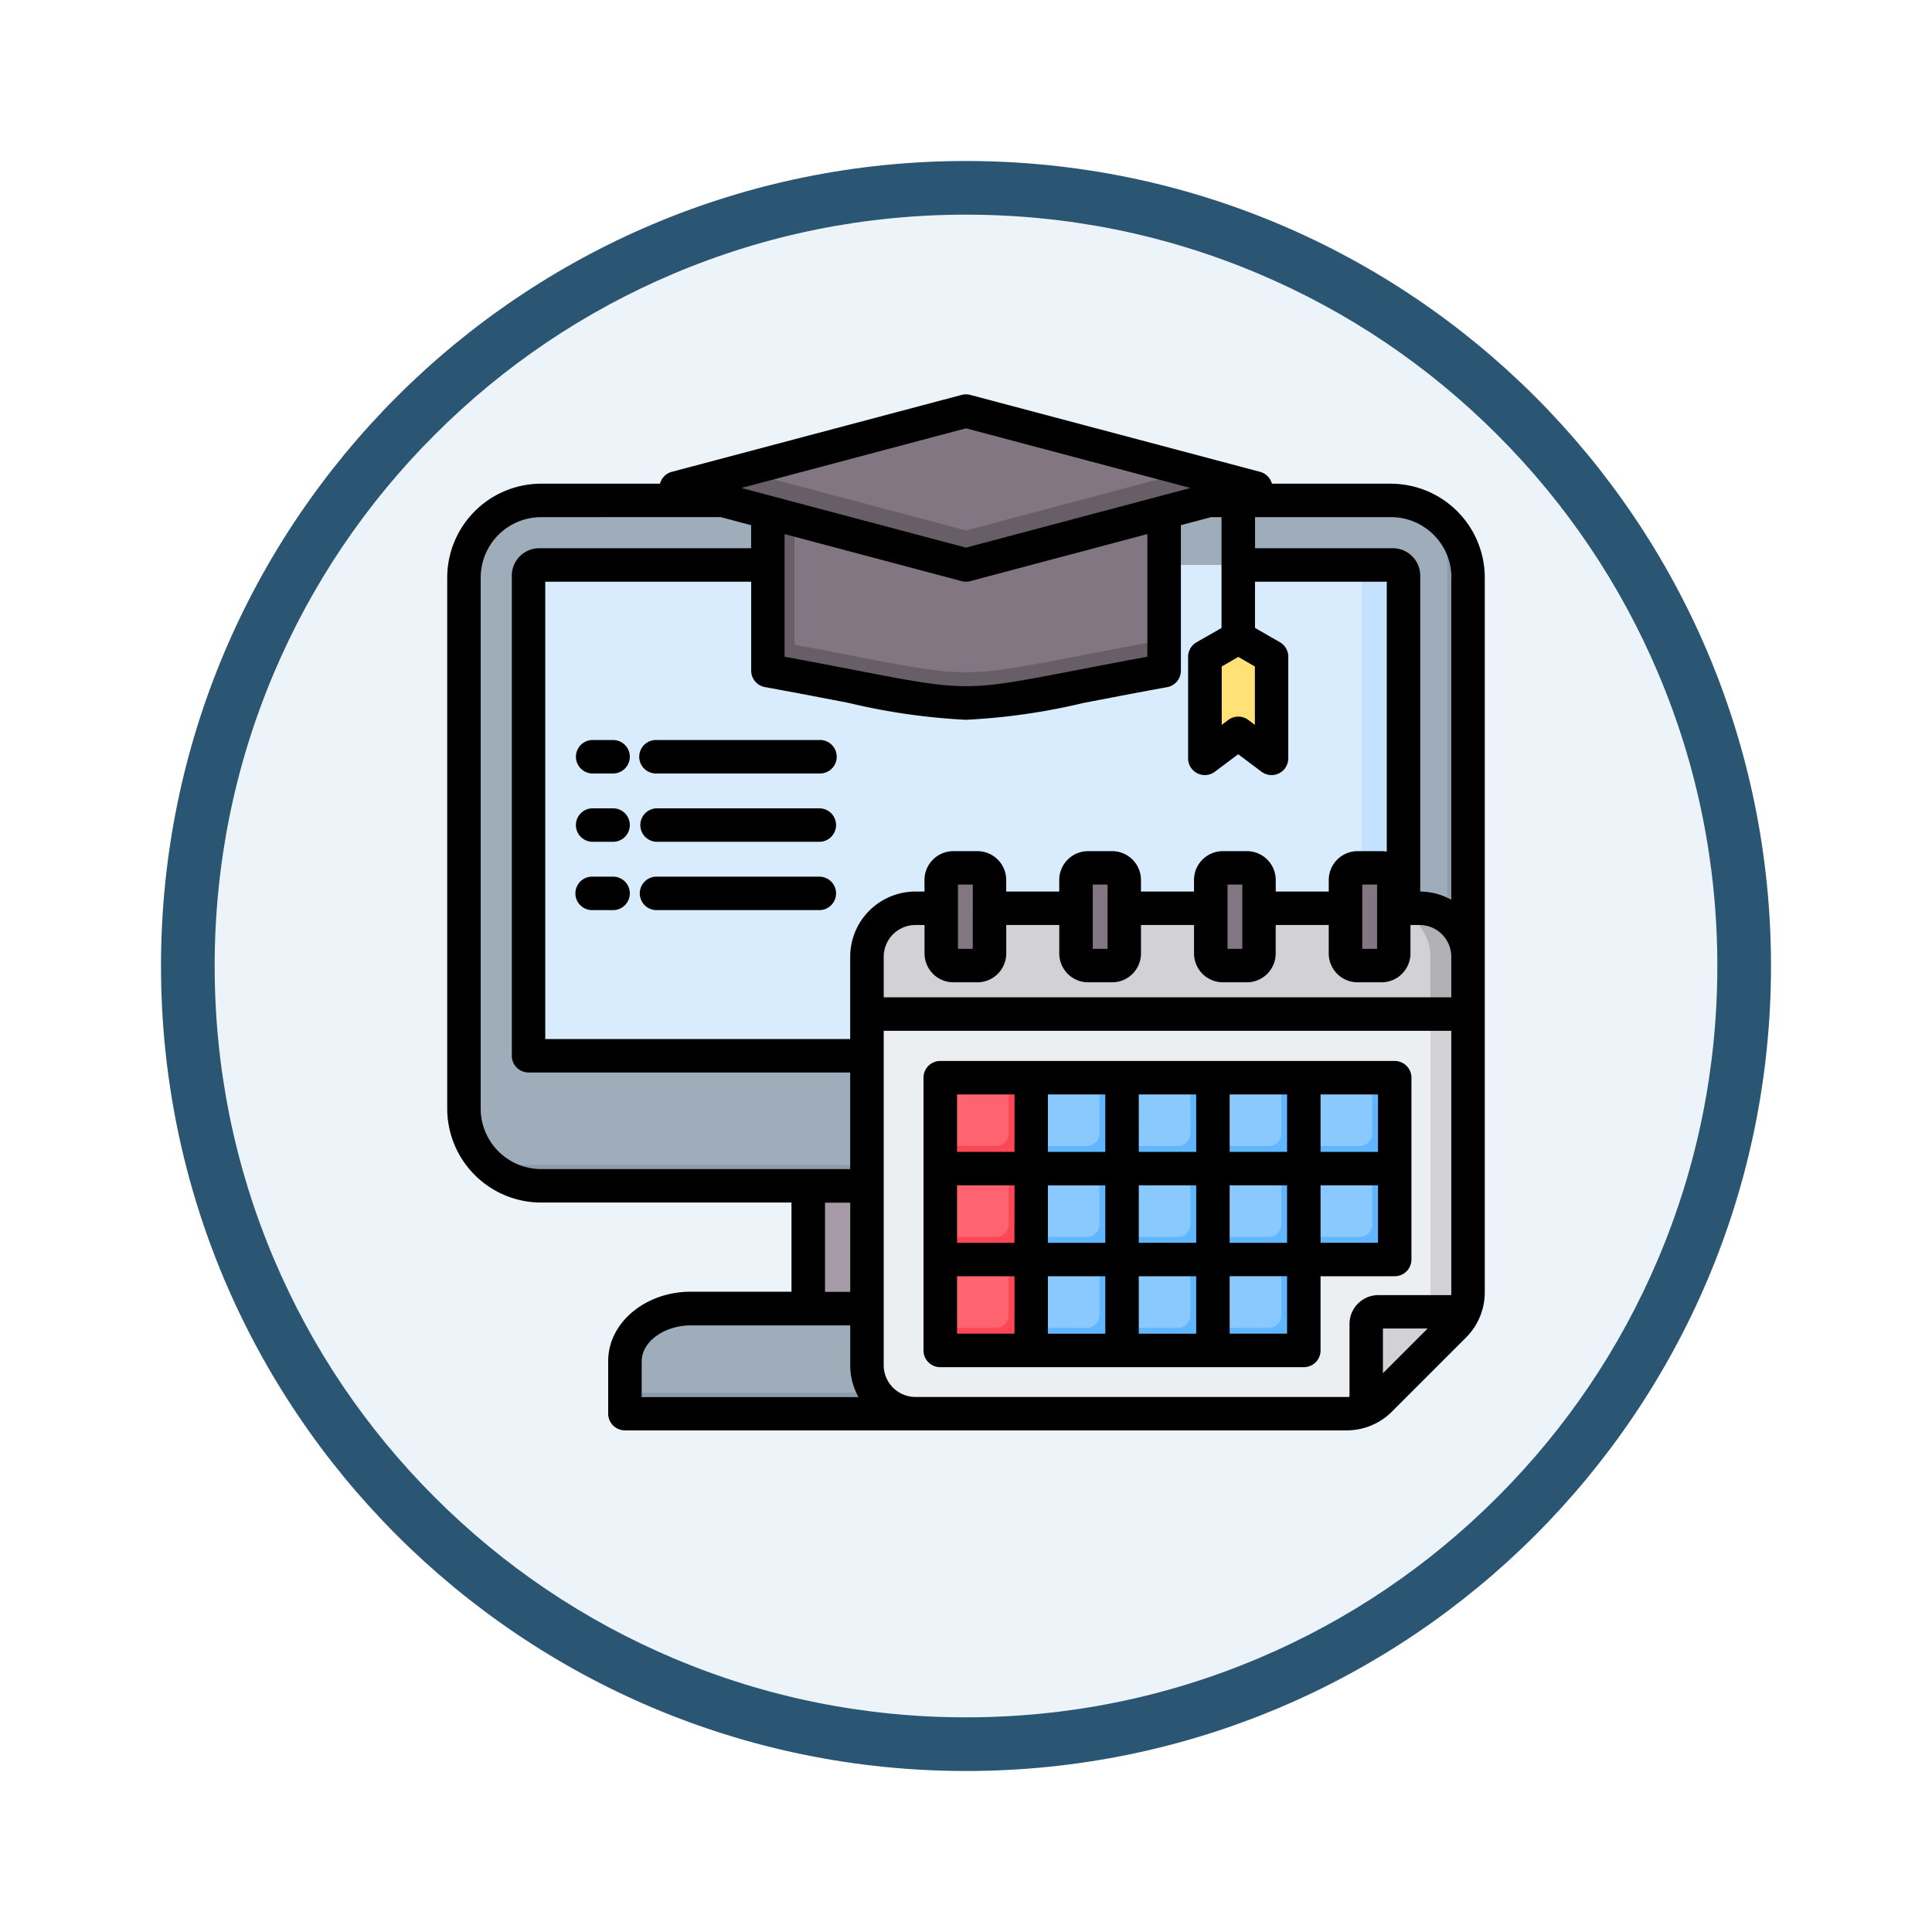 <svg xmlns="http://www.w3.org/2000/svg" xmlns:xlink="http://www.w3.org/1999/xlink" width="108" height="108" viewBox="0 0 108 108">
  <defs>
    <filter id="Trazado_904820" x="0" y="0" width="108" height="108" filterUnits="userSpaceOnUse">
      <feOffset dy="3" input="SourceAlpha"/>
      <feGaussianBlur stdDeviation="3" result="blur"/>
      <feFlood flood-opacity="0.161"/>
      <feComposite operator="in" in2="blur"/>
      <feComposite in="SourceGraphic"/>
    </filter>
  </defs>
  <g id="_29" data-name="29" transform="translate(-307 -9773)">
    <g transform="matrix(1, 0, 0, 1, 307, 9773)" filter="url(#Trazado_904820)">
      <g id="Trazado_904820-2" data-name="Trazado 904820" transform="translate(9 6)" fill="#ecf4fa">
        <path d="M 45 88.5 C 39.127 88.5 33.43 87.35 28.068 85.082 C 22.889 82.891 18.236 79.755 14.241 75.759 C 10.245 71.764 7.109 67.111 4.918 61.932 C 2.65 56.57 1.5 50.873 1.5 45 C 1.5 39.127 2.65 33.43 4.918 28.068 C 7.109 22.889 10.245 18.236 14.241 14.241 C 18.236 10.245 22.889 7.109 28.068 4.918 C 33.43 2.65 39.127 1.5 45 1.5 C 50.873 1.5 56.57 2.65 61.932 4.918 C 67.111 7.109 71.764 10.245 75.759 14.241 C 79.755 18.236 82.891 22.889 85.082 28.068 C 87.35 33.43 88.5 39.127 88.5 45 C 88.5 50.873 87.35 56.57 85.082 61.932 C 82.891 67.111 79.755 71.764 75.759 75.759 C 71.764 79.755 67.111 82.891 61.932 85.082 C 56.57 87.35 50.873 88.5 45 88.5 Z" stroke="none"/>
        <path d="M 45 3 C 39.329 3 33.829 4.11 28.653 6.299 C 23.652 8.415 19.16 11.443 15.302 15.302 C 11.443 19.16 8.415 23.652 6.299 28.653 C 4.11 33.829 3 39.329 3 45 C 3 50.671 4.11 56.171 6.299 61.347 C 8.415 66.348 11.443 70.84 15.302 74.698 C 19.16 78.557 23.652 81.585 28.653 83.701 C 33.829 85.89 39.329 87 45 87 C 50.671 87 56.171 85.89 61.347 83.701 C 66.348 81.585 70.84 78.557 74.698 74.698 C 78.557 70.84 81.585 66.348 83.701 61.347 C 85.89 56.171 87 50.671 87 45 C 87 39.329 85.89 33.829 83.701 28.653 C 81.585 23.652 78.557 19.16 74.698 15.302 C 70.84 11.443 66.348 8.415 61.347 6.299 C 56.171 4.11 50.671 3 45 3 M 45 0 C 69.853 0 90 20.147 90 45 C 90 69.853 69.853 90 45 90 C 20.147 90 0 69.853 0 45 C 0 20.147 20.147 0 45 0 Z" stroke="none" fill="#2a5673"/>
      </g>
    </g>
    <g id="Grupo_1144503" data-name="Grupo 1144503" transform="translate(324 9786.691)">
      <g id="Grupo_1144502" data-name="Grupo 1144502" transform="translate(8.936 9.284)">
        <g id="Grupo_1144499" data-name="Grupo 1144499" transform="translate(0 4.997)">
          <path id="Trazado_979871" data-name="Trazado 979871" d="M180.572,373.09h17.641v10.048H180.572Z" transform="translate(-161.328 -336.371)" fill="#a79ba7" fill-rule="evenodd"/>
          <path id="Trazado_979872" data-name="Trazado 979872" d="M319.73,373.09H321.1v10.048H319.73Z" transform="translate(-284.213 -336.371)" fill="#837683" fill-rule="evenodd"/>
          <path id="Trazado_979873" data-name="Trazado 979873" d="M92.936,451.247h38.136v-2.94c0-1.617-1.656-2.94-3.68-2.94H96.616c-2.024,0-3.68,1.323-3.68,2.94Z" transform="translate(-83.939 -400.197)" fill="#9facba" fill-rule="evenodd"/>
          <path id="Trazado_979874" data-name="Trazado 979874" d="M92.936,455.663h38.136v-2.94a2.8,2.8,0,0,0-1.484-2.355,2.426,2.426,0,0,1,.315,1.186v2.94H92.936Z" transform="translate(-83.939 -404.612)" fill="#8d9ca8" fill-rule="evenodd"/>
          <path id="Trazado_979875" data-name="Trazado 979875" d="M20.315,59.082h47.5A4.328,4.328,0,0,1,72.129,63.4V93.082A4.328,4.328,0,0,1,67.814,97.4h-47.5A4.328,4.328,0,0,1,16,93.082V63.4A4.328,4.328,0,0,1,20.315,59.082Z" transform="translate(-16 -59.082)" fill="#9facba" fill-rule="evenodd"/>
          <path id="Trazado_979876" data-name="Trazado 979876" d="M75.8,65.4a4.32,4.32,0,0,1,1.908,3.576V98.66a4.328,4.328,0,0,1-4.315,4.315h-47.5a4.32,4.32,0,0,1-3.576-1.908,4.284,4.284,0,0,0,2.407.739h47.5a4.328,4.328,0,0,0,4.315-4.315V67.806A4.285,4.285,0,0,0,75.8,65.4Z" transform="translate(-21.579 -64.66)" fill="#8d9ca8" fill-rule="evenodd"/>
          <path id="Trazado_979877" data-name="Trazado 979877" d="M47.456,89.939H95.172a.6.6,0,0,1,.6.6v26.871H46.858V90.537A.6.6,0,0,1,47.456,89.939Z" transform="translate(-43.25 -86.331)" fill="#d8ecfe" fill-rule="evenodd"/>
          <path id="Trazado_979878" data-name="Trazado 979878" d="M440.024,89.939h2.339a.6.6,0,0,1,.6.6v26.871h-2.339V90.537A.6.6,0,0,0,440.024,89.939Z" transform="translate(-390.441 -86.331)" fill="#c4e2ff" fill-rule="evenodd"/>
        </g>
        <g id="Grupo_1144500" data-name="Grupo 1144500" transform="translate(12.426 0)">
          <path id="Trazado_979879" data-name="Trazado 979879" d="M371.245,124.657l1.973,1.075v5.679l-1.973-1.4-1.973,1.4v-5.679Z" transform="translate(-340.388 -111.992)" fill="#ffe177" fill-rule="evenodd"/>
          <path id="Trazado_979880" data-name="Trazado 979880" d="M172.353,47l11.076.272v9.853a.957.957,0,0,1-.789.948c-12.008,2.224-8.566,2.224-20.574,0a.957.957,0,0,1-.789-.948V47.268Z" transform="translate(-156.715 -43.412)" fill="#837683" fill-rule="evenodd"/>
          <path id="Trazado_979881" data-name="Trazado 979881" d="M183.43,57.179V58.9a.957.957,0,0,1-.789.948c-12.008,2.224-8.566,2.224-20.574,0a.957.957,0,0,1-.789-.948V49.05l1.487-.037v9.244c11.176,2.093,8.108,2.049,19.876-.13A.957.957,0,0,0,183.43,57.179Z" transform="translate(-156.715 -45.193)" fill="#685e68" fill-rule="evenodd"/>
          <path id="Trazado_979882" data-name="Trazado 979882" d="M137.9,16.346l15.5,4.116a.193.193,0,0,1,0,.373l-15.5,4.116-15.5-4.116a.193.193,0,0,1,0-.373Z" transform="translate(-122.262 -16.346)" fill="#837683" fill-rule="evenodd"/>
          <path id="Trazado_979883" data-name="Trazado 979883" d="M150.472,44.9l2.925.777a.194.194,0,0,1,0,.374l-15.5,4.116-15.5-4.116a.194.194,0,0,1,0-.374l2.925-.777L137.9,48.24Z" transform="translate(-122.263 -41.562)" fill="#685e68" fill-rule="evenodd"/>
        </g>
        <g id="Grupo_1144501" data-name="Grupo 1144501" transform="translate(22.525 25.536)">
          <path id="Trazado_979884" data-name="Trazado 979884" d="M239.524,254.057a2.715,2.715,0,0,1,2.71,2.71v18.728a2.618,2.618,0,0,1-.794,1.916l-4.1,4.1a2.618,2.618,0,0,1-1.916.794H211.34a2.715,2.715,0,0,1-2.71-2.71V256.767a2.715,2.715,0,0,1,2.71-2.71Z" transform="translate(-208.63 -251.797)" fill="#eceff1" fill-rule="evenodd"/>
          <path id="Trazado_979885" data-name="Trazado 979885" d="M456.963,254.057a2.715,2.715,0,0,1,2.71,2.71v18.728a2.618,2.618,0,0,1-.794,1.916h-1.307V256.767a2.715,2.715,0,0,0-2.71-2.71Z" transform="translate(-426.07 -251.797)" fill="#d1d1d6" fill-rule="evenodd"/>
          <path id="Trazado_979886" data-name="Trazado 979886" d="M447.333,447.665v4.779a2.717,2.717,0,0,0,.794-.559l4.1-4.1a2.718,2.718,0,0,0,.559-.794h-4.779A.679.679,0,0,0,447.333,447.665Z" transform="translate(-419.42 -422.166)" fill="#d1d1d6" fill-rule="evenodd"/>
          <path id="Trazado_979887" data-name="Trazado 979887" d="M478.039,449.087l1.307-1.307a2.718,2.718,0,0,0,.559-.794h-1.865Z" transform="translate(-446.536 -422.166)" fill="#b1b1b5" fill-rule="evenodd"/>
          <path id="Trazado_979888" data-name="Trazado 979888" d="M208.63,259.971h33.6v-3.2a2.715,2.715,0,0,0-2.71-2.71H211.34a2.715,2.715,0,0,0-2.71,2.71Z" transform="translate(-208.63 -251.797)" fill="#d1d1d6" fill-rule="evenodd"/>
          <path id="Trazado_979889" data-name="Trazado 979889" d="M457.574,259.971h2.1v-3.2a2.715,2.715,0,0,0-2.71-2.71h-2.1a2.715,2.715,0,0,1,2.71,2.71Z" transform="translate(-426.07 -251.797)" fill="#b1b1b5" fill-rule="evenodd"/>
          <path id="Trazado_979890" data-name="Trazado 979890" d="M251.733,339.84h-2.561a.7.7,0,0,0-.7.7V343.1a.7.7,0,0,0,.7.7h2.561a.7.7,0,0,0,.7-.7V340.54A.7.7,0,0,0,251.733,339.84Z" transform="translate(-243.813 -327.548)" fill="#fe646f" fill-rule="evenodd"/>
          <path id="Trazado_979891" data-name="Trazado 979891" d="M251.733,339.84V342.4a.7.7,0,0,1-.7.7h-2.561a.7.7,0,0,0,.7.7h2.561a.7.7,0,0,0,.7-.7V340.54A.7.7,0,0,0,251.733,339.84Z" transform="translate(-243.813 -327.548)" fill="#fd4755" fill-rule="evenodd"/>
          <path id="Trazado_979892" data-name="Trazado 979892" d="M295.185,339.84h-2.561a.7.7,0,0,0-.7.7V343.1a.7.7,0,0,0,.7.7h2.561a.7.7,0,0,0,.7-.7V340.54A.7.7,0,0,0,295.185,339.84Z" transform="translate(-282.184 -327.548)" fill="#8ac9fe" fill-rule="evenodd"/>
          <path id="Trazado_979893" data-name="Trazado 979893" d="M295.186,339.84V342.4a.7.7,0,0,1-.7.7h-2.561a.7.7,0,0,0,.7.7h2.561a.7.7,0,0,0,.7-.7V340.54A.7.7,0,0,0,295.186,339.84Z" transform="translate(-282.185 -327.548)" fill="#60b7ff" fill-rule="evenodd"/>
          <path id="Trazado_979894" data-name="Trazado 979894" d="M338.638,339.84h-2.561a.7.7,0,0,0-.7.7V343.1a.7.7,0,0,0,.7.7h2.561a.7.7,0,0,0,.7-.7V340.54A.7.7,0,0,0,338.638,339.84Z" transform="translate(-320.556 -327.548)" fill="#8ac9fe" fill-rule="evenodd"/>
          <path id="Trazado_979895" data-name="Trazado 979895" d="M338.639,339.84V342.4a.7.7,0,0,1-.7.7h-2.561a.7.7,0,0,0,.7.7h2.561a.7.7,0,0,0,.7-.7V340.54A.7.7,0,0,0,338.639,339.84Z" transform="translate(-320.557 -327.548)" fill="#60b7ff" fill-rule="evenodd"/>
          <path id="Trazado_979896" data-name="Trazado 979896" d="M382.091,339.84H379.53a.7.7,0,0,0-.7.7V343.1a.7.7,0,0,0,.7.7h2.561a.7.7,0,0,0,.7-.7V340.54A.7.7,0,0,0,382.091,339.84Z" transform="translate(-358.928 -327.548)" fill="#8ac9fe" fill-rule="evenodd"/>
          <path id="Trazado_979897" data-name="Trazado 979897" d="M382.092,339.84V342.4a.7.7,0,0,1-.7.7h-2.561a.7.7,0,0,0,.7.7h2.561a.7.7,0,0,0,.7-.7V340.54A.7.7,0,0,0,382.092,339.84Z" transform="translate(-358.928 -327.548)" fill="#60b7ff" fill-rule="evenodd"/>
          <path id="Trazado_979898" data-name="Trazado 979898" d="M425.545,339.84h-2.561a.7.7,0,0,0-.7.7V343.1a.7.7,0,0,0,.7.7h2.561a.7.7,0,0,0,.7-.7V340.54A.7.7,0,0,0,425.545,339.84Z" transform="translate(-397.3 -327.548)" fill="#8ac9fe" fill-rule="evenodd"/>
          <path id="Trazado_979899" data-name="Trazado 979899" d="M425.546,339.84V342.4a.7.7,0,0,1-.7.7h-2.561a.7.7,0,0,0,.7.7h2.561a.7.7,0,0,0,.7-.7V340.54A.7.7,0,0,0,425.546,339.84Z" transform="translate(-397.301 -327.548)" fill="#60b7ff" fill-rule="evenodd"/>
          <path id="Trazado_979900" data-name="Trazado 979900" d="M425.545,383.293h-2.561a.7.7,0,0,0-.7.7v2.561a.7.7,0,0,0,.7.7h2.561a.7.7,0,0,0,.7-.7v-2.561A.7.7,0,0,0,425.545,383.293Z" transform="translate(-397.3 -365.92)" fill="#8ac9fe" fill-rule="evenodd"/>
          <path id="Trazado_979901" data-name="Trazado 979901" d="M425.546,383.293v2.561a.7.7,0,0,1-.7.7h-2.561a.7.7,0,0,0,.7.7h2.561a.7.7,0,0,0,.7-.7v-2.561A.7.7,0,0,0,425.546,383.293Z" transform="translate(-397.301 -365.92)" fill="#60b7ff" fill-rule="evenodd"/>
          <path id="Trazado_979902" data-name="Trazado 979902" d="M382.091,383.293H379.53a.7.7,0,0,0-.7.7v2.561a.7.7,0,0,0,.7.7h2.561a.7.7,0,0,0,.7-.7v-2.561A.7.7,0,0,0,382.091,383.293Z" transform="translate(-358.928 -365.92)" fill="#8ac9fe" fill-rule="evenodd"/>
          <path id="Trazado_979903" data-name="Trazado 979903" d="M382.092,383.293v2.561a.7.7,0,0,1-.7.7h-2.561a.7.7,0,0,0,.7.7h2.561a.7.7,0,0,0,.7-.7v-2.561A.7.7,0,0,0,382.092,383.293Z" transform="translate(-358.928 -365.92)" fill="#60b7ff" fill-rule="evenodd"/>
          <path id="Trazado_979904" data-name="Trazado 979904" d="M338.638,383.293h-2.561a.7.7,0,0,0-.7.7v2.561a.7.7,0,0,0,.7.7h2.561a.7.7,0,0,0,.7-.7v-2.561A.7.7,0,0,0,338.638,383.293Z" transform="translate(-320.556 -365.92)" fill="#8ac9fe" fill-rule="evenodd"/>
          <path id="Trazado_979905" data-name="Trazado 979905" d="M338.639,383.293v2.561a.7.7,0,0,1-.7.7h-2.561a.7.7,0,0,0,.7.7h2.561a.7.7,0,0,0,.7-.7v-2.561A.7.7,0,0,0,338.639,383.293Z" transform="translate(-320.557 -365.92)" fill="#60b7ff" fill-rule="evenodd"/>
          <path id="Trazado_979906" data-name="Trazado 979906" d="M295.185,383.293h-2.561a.7.7,0,0,0-.7.7v2.561a.7.7,0,0,0,.7.7h2.561a.7.7,0,0,0,.7-.7v-2.561A.7.7,0,0,0,295.185,383.293Z" transform="translate(-282.184 -365.92)" fill="#8ac9fe" fill-rule="evenodd"/>
          <path id="Trazado_979907" data-name="Trazado 979907" d="M295.186,383.293v2.561a.7.7,0,0,1-.7.7h-2.561a.7.7,0,0,0,.7.7h2.561a.7.7,0,0,0,.7-.7v-2.561A.7.7,0,0,0,295.186,383.293Z" transform="translate(-282.185 -365.92)" fill="#60b7ff" fill-rule="evenodd"/>
          <path id="Trazado_979908" data-name="Trazado 979908" d="M251.733,383.293h-2.561a.7.7,0,0,0-.7.7v2.561a.7.7,0,0,0,.7.7h2.561a.7.7,0,0,0,.7-.7v-2.561A.7.7,0,0,0,251.733,383.293Z" transform="translate(-243.813 -365.92)" fill="#fe646f" fill-rule="evenodd"/>
          <path id="Trazado_979909" data-name="Trazado 979909" d="M251.733,383.293v2.561a.7.7,0,0,1-.7.7h-2.561a.7.7,0,0,0,.7.7h2.561a.7.7,0,0,0,.7-.7v-2.561A.7.7,0,0,0,251.733,383.293Z" transform="translate(-243.813 -365.92)" fill="#fd4755" fill-rule="evenodd"/>
          <path id="Trazado_979910" data-name="Trazado 979910" d="M251.733,426.746h-2.561a.7.7,0,0,0-.7.7v2.561a.7.7,0,0,0,.7.7h2.561a.7.7,0,0,0,.7-.7v-2.561A.7.7,0,0,0,251.733,426.746Z" transform="translate(-243.813 -404.292)" fill="#fe646f" fill-rule="evenodd"/>
          <path id="Trazado_979911" data-name="Trazado 979911" d="M251.733,426.746v2.561a.7.7,0,0,1-.7.7h-2.561a.7.7,0,0,0,.7.7h2.561a.7.7,0,0,0,.7-.7v-2.561A.7.7,0,0,0,251.733,426.746Z" transform="translate(-243.813 -404.292)" fill="#fd4755" fill-rule="evenodd"/>
          <path id="Trazado_979912" data-name="Trazado 979912" d="M295.185,426.746h-2.561a.7.7,0,0,0-.7.7v2.561a.7.7,0,0,0,.7.7h2.561a.7.7,0,0,0,.7-.7v-2.561A.7.7,0,0,0,295.185,426.746Z" transform="translate(-282.184 -404.292)" fill="#8ac9fe" fill-rule="evenodd"/>
          <path id="Trazado_979913" data-name="Trazado 979913" d="M295.186,426.746v2.561a.7.7,0,0,1-.7.7h-2.561a.7.7,0,0,0,.7.7h2.561a.7.7,0,0,0,.7-.7v-2.561A.7.7,0,0,0,295.186,426.746Z" transform="translate(-282.185 -404.292)" fill="#60b7ff" fill-rule="evenodd"/>
          <path id="Trazado_979914" data-name="Trazado 979914" d="M338.638,426.746h-2.561a.7.7,0,0,0-.7.7v2.561a.7.7,0,0,0,.7.7h2.561a.7.7,0,0,0,.7-.7v-2.561A.7.7,0,0,0,338.638,426.746Z" transform="translate(-320.556 -404.292)" fill="#8ac9fe" fill-rule="evenodd"/>
          <path id="Trazado_979915" data-name="Trazado 979915" d="M338.639,426.746v2.561a.7.7,0,0,1-.7.7h-2.561a.7.7,0,0,0,.7.7h2.561a.7.7,0,0,0,.7-.7v-2.561A.7.7,0,0,0,338.639,426.746Z" transform="translate(-320.557 -404.292)" fill="#60b7ff" fill-rule="evenodd"/>
          <path id="Trazado_979916" data-name="Trazado 979916" d="M382.091,426.746H379.53a.7.7,0,0,0-.7.7v2.561a.7.7,0,0,0,.7.7h2.561a.7.7,0,0,0,.7-.7v-2.561A.7.7,0,0,0,382.091,426.746Z" transform="translate(-358.928 -404.292)" fill="#8ac9fe" fill-rule="evenodd"/>
          <path id="Trazado_979917" data-name="Trazado 979917" d="M382.092,426.746v2.561a.7.7,0,0,1-.7.7h-2.561a.7.7,0,0,0,.7.7h2.561a.7.7,0,0,0,.7-.7v-2.561A.7.7,0,0,0,382.092,426.746Z" transform="translate(-358.928 -404.292)" fill="#60b7ff" fill-rule="evenodd"/>
          <path id="Trazado_979918" data-name="Trazado 979918" d="M244.825,234.727h1.343a.679.679,0,0,1,.677.678v4.11a.679.679,0,0,1-.677.678h-1.343a.679.679,0,0,1-.678-.678V235.4A.679.679,0,0,1,244.825,234.727Zm22.6,0h1.343a.679.679,0,0,1,.677.678v4.11a.679.679,0,0,1-.677.678h-1.343a.679.679,0,0,1-.677-.678V235.4A.679.679,0,0,1,267.423,234.727Zm-7.533,0h1.343a.679.679,0,0,1,.678.678v4.11a.679.679,0,0,1-.678.678h-1.343a.679.679,0,0,1-.678-.678V235.4A.679.679,0,0,1,259.891,234.727Zm-7.533,0H253.7a.679.679,0,0,1,.678.678v4.11a.679.679,0,0,1-.678.678h-1.343a.679.679,0,0,1-.677-.678V235.4A.679.679,0,0,1,252.357,234.727Z" transform="translate(-239.994 -234.727)" fill="#837683" fill-rule="evenodd"/>
          <path id="Trazado_979919" data-name="Trazado 979919" d="M266.746,239.513a.679.679,0,0,0,.677.678h1.343a.679.679,0,0,0,.677-.678V235.4a.679.679,0,0,0-.678-.678v4.11a.679.679,0,0,1-.678.678Zm-13.723,0H251.68a.679.679,0,0,0,.677.678H253.7a.679.679,0,0,0,.678-.678V235.4a.679.679,0,0,0-.678-.678v4.11A.679.679,0,0,1,253.023,239.513Zm-6.855.678a.679.679,0,0,0,.678-.678V235.4a.679.679,0,0,0-.678-.678v4.11a.679.679,0,0,1-.678.678h-1.343a.679.679,0,0,0,.678.678Zm15.066,0a.679.679,0,0,0,.678-.678V235.4a.679.679,0,0,0-.678-.678v4.11a.679.679,0,0,1-.678.678h-1.343a.679.679,0,0,0,.678.678Z" transform="translate(-239.994 -234.726)" fill="#685e68" fill-rule="evenodd"/>
        </g>
      </g>
      <path id="Trazado_979920" data-name="Trazado 979920" d="M29.736,36.25a.936.936,0,0,1-.936.935H19.7a.935.935,0,1,1,0-1.871h9.1A.935.935,0,0,1,29.736,36.25Zm-11.529,0a.936.936,0,0,1-.936.935H16.1a.935.935,0,0,1,0-1.871h1.169A.935.935,0,0,1,18.207,36.25Zm1.5-8.574h9.1a.936.936,0,1,1,0,1.871H19.7a.936.936,0,1,1,0-1.871Zm-1.5.935a.936.936,0,0,1-.936.936H16.1a.936.936,0,0,1,0-1.871h1.169A.936.936,0,0,1,18.207,28.612ZM29.736,32.43a.935.935,0,0,1-.936.936H19.7a.936.936,0,0,1,0-1.871h9.1A.936.936,0,0,1,29.736,32.43Zm-11.529,0a.936.936,0,0,1-.936.936H16.1a.936.936,0,0,1,0-1.871h1.169A.936.936,0,0,1,18.207,32.43ZM56.82,55.779V52.568h3.211v3.211Zm-5.081,5.081v-3.21h3.21v3.21ZM36.5,57.651h3.211v3.21H36.5Zm3.211-10.163V50.7H36.5V47.488ZM51.739,50.7V47.488h3.21V50.7Zm-5.081,5.082V52.568h3.21v3.211Zm0,1.871h3.21v3.21h-3.21Zm-1.871,0v3.21H41.577v-3.21Zm1.871-10.163h3.21V50.7h-3.21ZM44.787,50.7H41.577V47.488h3.209Zm-5.08,5.082H36.5V52.568h3.211Zm1.871-3.211h3.209v3.211H41.577Zm13.371,3.211h-3.21V52.568h3.21ZM60.031,50.7H56.82V47.488h3.211ZM61.9,56.715V46.552a.935.935,0,0,0-.936-.935H35.56a.935.935,0,0,0-.936.935V61.8a.935.935,0,0,0,.936.935H55.884a.935.935,0,0,0,.936-.935V57.651h4.147A.936.936,0,0,0,61.9,56.715Zm-1.593,6.359v-2.5h2.5ZM34.172,64.4H58.251c.064,0,.126,0,.187-.008V60.319a1.615,1.615,0,0,1,1.613-1.613h4.069c.006-.061.008-.123.008-.187V43.931H32.4V62.623A1.776,1.776,0,0,0,34.172,64.4Zm-15.3-2c0-1.086,1.256-2,2.743-2h8.914v2.235a3.607,3.607,0,0,0,.463,1.774H18.868Zm10.247-8.86h1.41v4.985h-1.41ZM9.871,48.282a3.383,3.383,0,0,0,3.38,3.379H30.526v-5.4H12.545a.935.935,0,0,1-.935-.936V18.489a1.535,1.535,0,0,1,1.534-1.534H24.988V15.667l-1.694-.45H13.251a3.384,3.384,0,0,0-3.38,3.38ZM37,10.252l12.555,3.335L37,16.922,24.445,13.587ZM64.129,18.6V36.608a3.618,3.618,0,0,0-1.737-.461V18.489a1.535,1.535,0,0,0-1.534-1.534h-7.7V15.217h7.6a3.383,3.383,0,0,1,3.379,3.38ZM32.4,39.791a1.777,1.777,0,0,1,1.775-1.774h.507v1.591a1.615,1.615,0,0,0,1.612,1.612h1.344a1.614,1.614,0,0,0,1.612-1.612V38.017h2.964v1.591a1.615,1.615,0,0,0,1.613,1.612h1.343a1.614,1.614,0,0,0,1.612-1.612V38.017h2.965v1.591a1.615,1.615,0,0,0,1.612,1.612H52.7a1.614,1.614,0,0,0,1.612-1.612V38.017h2.965v1.591a1.615,1.615,0,0,0,1.612,1.612h1.344a1.615,1.615,0,0,0,1.612-1.612V38.017h.509a1.776,1.776,0,0,1,1.774,1.774v2.268H32.4Zm4.98-4.034H36.55V39.35h.827Zm7.533,0h-.827V39.35h.827Zm7.533,0h-.827V39.35h.827Zm7.533,0h-.827V39.35h.827Zm-6.83-12.191V26.83l-.364-.274a.939.939,0,0,0-1.125,0l-.365.274V23.565l.927-.534Zm-27.39,1.152a.936.936,0,0,1-.767-.921v-4.97H13.48V44.392H30.526v-4.6a3.649,3.649,0,0,1,3.646-3.645h.507V35.5a1.615,1.615,0,0,1,1.612-1.612h1.344A1.614,1.614,0,0,1,39.248,35.5v.648h2.964V35.5a1.615,1.615,0,0,1,1.613-1.612h1.343A1.614,1.614,0,0,1,46.781,35.5v.648h2.965V35.5a1.615,1.615,0,0,1,1.612-1.612H52.7A1.614,1.614,0,0,1,54.314,35.5v.648h2.965V35.5a1.615,1.615,0,0,1,1.612-1.612h1.344a1.686,1.686,0,0,1,.286.026V18.826H53.155V21.41l1.394.8a.934.934,0,0,1,.467.811V28.7a.935.935,0,0,1-1.5.747l-1.3-.976-1.3.976a.935.935,0,0,1-1.5-.747V23.025a.937.937,0,0,1,.468-.811l1.4-.8V15.217h-.578l-1.694.45V23.8a.936.936,0,0,1-.767.921c-1.884.344-3.44.645-4.688.886A35.806,35.806,0,0,1,37,26.546a35.8,35.8,0,0,1-6.557-.943c-1.249-.241-2.8-.542-4.688-.886Zm11-5.923a.916.916,0,0,0,.479,0l9.9-2.63v6.854c-1.552.288-2.859.54-3.94.748-6.2,1.2-6.2,1.2-12.4,0-1.08-.208-2.387-.461-3.94-.748V16.164Zm23.99-5.448H54.1a.938.938,0,0,0-.664-.663l-16.2-4.3a.956.956,0,0,0-.479,0l-16.2,4.3a.937.937,0,0,0-.664.663H13.251A5.257,5.257,0,0,0,8,18.6V48.282a5.256,5.256,0,0,0,5.251,5.25H27.244v4.985H21.612c-2.545,0-4.614,1.739-4.614,3.875v2.94a.936.936,0,0,0,.935.936H58.251A3.575,3.575,0,0,0,60.829,65.2l4.1-4.1A3.575,3.575,0,0,0,66,58.52V18.6a5.257,5.257,0,0,0-5.25-5.251Z" transform="translate(0)" fill-rule="evenodd"/>
    </g>
  </g>
</svg>
